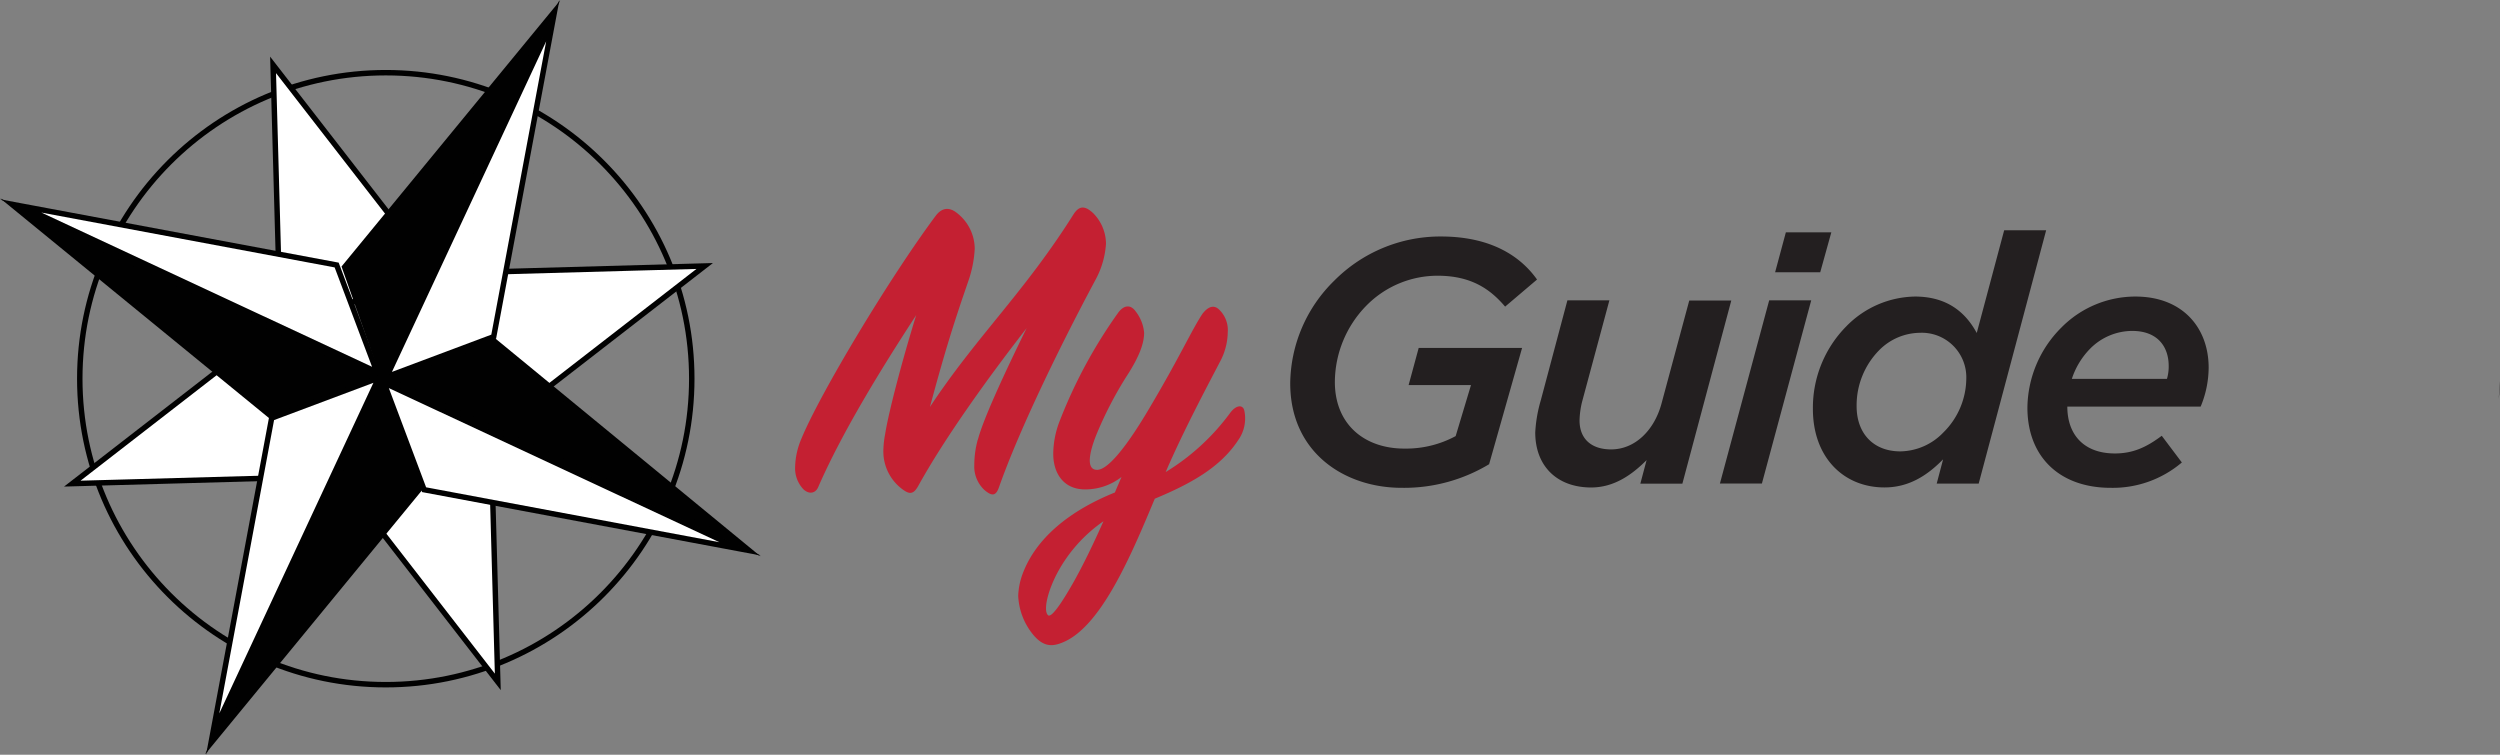 <svg xmlns="http://www.w3.org/2000/svg" viewBox="0 0 518.63 156.57"><rect x="0" y="0" width="518.63" height="156.57" fill="#808080" stroke="none"/><defs><style>.cls-1{fill:#231f20;}.cls-2{fill:none;stroke-miterlimit:10;stroke-width:1.13px;}.cls-2,.cls-3,.cls-4{stroke:#010101;}.cls-3{fill:#fff;}.cls-3,.cls-4{stroke-miterlimit:10;stroke-width:1.13px;}.cls-4{fill:#010101;}.cls-5{fill:#c42032;}</style></defs><g id="Layer_1" data-name="Layer 1"><path class="cls-1" d="M278.92,127.12" transform="translate(-5.84 -4.29)"/><path class="cls-1" d="M524.47,83.35A29.68,29.68,0,0,1,524.2,87" transform="translate(-5.84 -4.29)"/><circle class="cls-2" cx="80.03" cy="78.56" r="63.48"/><polygon class="cls-3" points="56.65 13.46 90.22 56.73 58.16 67.85 56.65 13.46"/><polyline class="cls-3" points="69.39 98.82 15 100.33 58.3 66.77"/><polyline class="cls-3" points="91.8 56.69 146.19 55.18 102.91 88.72"/><polyline class="cls-3" points="101.76 87.07 103.27 141.46 69.71 98.16"/><g id="Layer_1-2" data-name="Layer 1"><polygon class="cls-3" points="114.68 4.29 102.42 69.84 80.21 78.17 114.68 4.29"/><polygon class="cls-4" points="113.82 3.88 71.49 55.4 79.38 77.77 113.82 3.88"/><polygon class="cls-3" points="4.29 42.72 69.84 54.98 78.2 77.19 4.29 42.72"/><polygon class="cls-4" points="3.9 43.57 56.04 86.19 77.79 78.02 3.9 43.57"/><polygon class="cls-3" points="44.12 152.28 56.36 86.73 78.56 78.4 44.12 152.28"/><polygon class="cls-4" points="44.95 152.67 87.28 101.14 79.42 78.78 44.95 152.67"/><polygon class="cls-3" points="153.53 113.86 87.98 101.59 79.65 79.41 153.53 113.86"/><polygon class="cls-4" points="153.94 113 102.42 70.67 80.03 78.56 153.94 113"/></g></g><g id="Text_SignPainter_copy" data-name="Text SignPainter copy"><path class="cls-5" d="M189.47,94.32c.64-4.14,3.31-14.54,6.44-24.66-7.18,11-15.37,24.29-20.34,35.7-.55,1.29-1.93,1.56-3.12.37a6.33,6.33,0,0,1-1.66-4.6,15.75,15.75,0,0,1,1.29-5.8c3.77-9.2,18.21-33.3,27.87-46.27,1.11-1.48,2.58-2,4.33-.65a9.47,9.47,0,0,1,3.77,7.45,24.18,24.18,0,0,1-1.29,6.63c-2.85,8.28-4.69,13.89-8,26.22,9.66-14.63,19.5-23.65,29.71-39.84,1.2-1.93,2.39-2,4.14-.37a9.1,9.1,0,0,1,2.67,6.35,18.11,18.11,0,0,1-2.21,7.55c-6.35,11.86-15.45,30.08-20,43-.65,1.84-1.47,1.84-3,.55a6.68,6.68,0,0,1-2.11-5.24,19.9,19.9,0,0,1,.73-5.25v.09c1.11-4.32,5.62-14,10.12-23.18-8.09,10.4-17,22.82-22.44,32.66-1,1.84-1.84,1.84-3.22.83a9.74,9.74,0,0,1-4.05-8.28A20,20,0,0,1,189.47,94.32Z" transform="translate(-5.84 -4.29)"/><path class="cls-5" d="M262.7,95.61c-3.68,5.61-9.75,9-17.3,12.14-5.06,12.14-11.31,26.86-19.32,29.9-2.11.83-4,.83-6.25-2.12a13.65,13.65,0,0,1-2.76-7.63,14.42,14.42,0,0,1,.83-4.33c2.85-7.91,10.3-13.52,19.22-17.11l1.38-3.22a12.25,12.25,0,0,1-7.54,2.58c-4.6,0-6.62-3.5-6.62-7.36A19.16,19.16,0,0,1,225.53,92a102.18,102.18,0,0,1,12.33-22.91c1.19-1.56,2.57-1.65,3.59-.18a8.29,8.29,0,0,1,1.74,4.41c0,2.3-1.1,5-3.22,8.38a78.08,78.08,0,0,0-6.8,13.06c-1.29,3.31-2.12,7,.27,7s6.53-5.43,11-13.06c6.17-10.4,8.65-16,10.86-19.32,1.29-1.66,2.48-1.84,3.49-.83a5.9,5.9,0,0,1,1.75,4.69,13.28,13.28,0,0,1-1.65,6.17c-2.67,5.15-7.46,14.07-11.23,22.81A46.76,46.76,0,0,0,261,90c1.2-1.65,2.58-1.84,2.95-.64A7.77,7.77,0,0,1,262.7,95.61ZM225.26,123c-2.3,4.32-2.95,8.1-2,8.92.65.56,2.58-2.11,5.15-6.62,1.94-3.4,4.14-7.91,6.35-12.88A30.63,30.63,0,0,0,225.26,123Z" transform="translate(-5.84 -4.29)"/><path class="cls-1" d="M273.5,83.81a30.2,30.2,0,0,1,9.15-21.31,31,31,0,0,1,22.1-9.15c10.59,0,16.64,4.25,19.95,8.93l-6.62,5.62c-3-3.53-6.92-6.41-14-6.41a20.71,20.71,0,0,0-14.77,6.19,22.78,22.78,0,0,0-6.55,15.84c0,8.86,6.19,13.83,14.4,13.83a21.68,21.68,0,0,0,10.66-2.59L311,84.17H298.06l2.09-7.7H321.6l-6.84,24.12a34.21,34.21,0,0,1-18.14,4.9C284.81,105.49,273.5,98.21,273.5,83.81Z" transform="translate(-5.84 -4.29)"/><path class="cls-1" d="M324.33,94a28.84,28.84,0,0,1,1.16-6.7L331,66.6h8.71l-5.68,21.1a17.84,17.84,0,0,0-.51,3.82c0,3.81,2.45,6,6.55,6,4.9,0,8.93-3.89,10.45-9.5l5.76-21.39H365l-10.15,38h-8.72l1.3-4.89c-3,3-6.7,5.68-11.52,5.68C328.87,105.41,324.33,101,324.33,94Z" transform="translate(-5.84 -4.29)"/><path class="cls-1" d="M372.86,66.6h8.72l-10.23,38h-8.71Zm3.46-14.11h9.43l-2.3,8.28h-9.36Z" transform="translate(-5.84 -4.29)"/><path class="cls-1" d="M408.94,99.58c-3.39,3.46-7.2,5.83-12.17,5.83-8.43,0-14.84-6.19-14.84-16.27A24,24,0,0,1,388.85,72a20.34,20.34,0,0,1,14.25-6.19c6.7,0,10.52,3.31,12.82,7.56l5.69-21.31h8.71l-14,52.56h-8.71ZM409,94a15.86,15.86,0,0,0,4.75-11.09,9.24,9.24,0,0,0-9.65-9.58A12.07,12.07,0,0,0,395.62,77,16.3,16.3,0,0,0,391,88.56c0,5.77,3.6,9.37,9.07,9.37A12.61,12.61,0,0,0,409,94Z" transform="translate(-5.84 -4.29)"/><path class="cls-1" d="M434.71,88.64c0,5.76,3.38,9.72,9.87,9.72,3.67,0,6.48-1.23,9.72-3.67l4.17,5.54a22.13,22.13,0,0,1-14.76,5.26c-10.58,0-17.28-6.41-17.28-16.64a23.8,23.8,0,0,1,7-16.56,21.59,21.59,0,0,1,15.4-6.48c9.8,0,15.2,6.48,15.2,14.76a21.31,21.31,0,0,1-1.66,8.07Zm.94-5.76h19.73a9,9,0,0,0,.36-2.67c0-4-2.31-7.27-7.56-7.27a12.33,12.33,0,0,0-8.79,3.74A16,16,0,0,0,435.65,82.88Z" transform="translate(-5.84 -4.29)"/></g></svg>